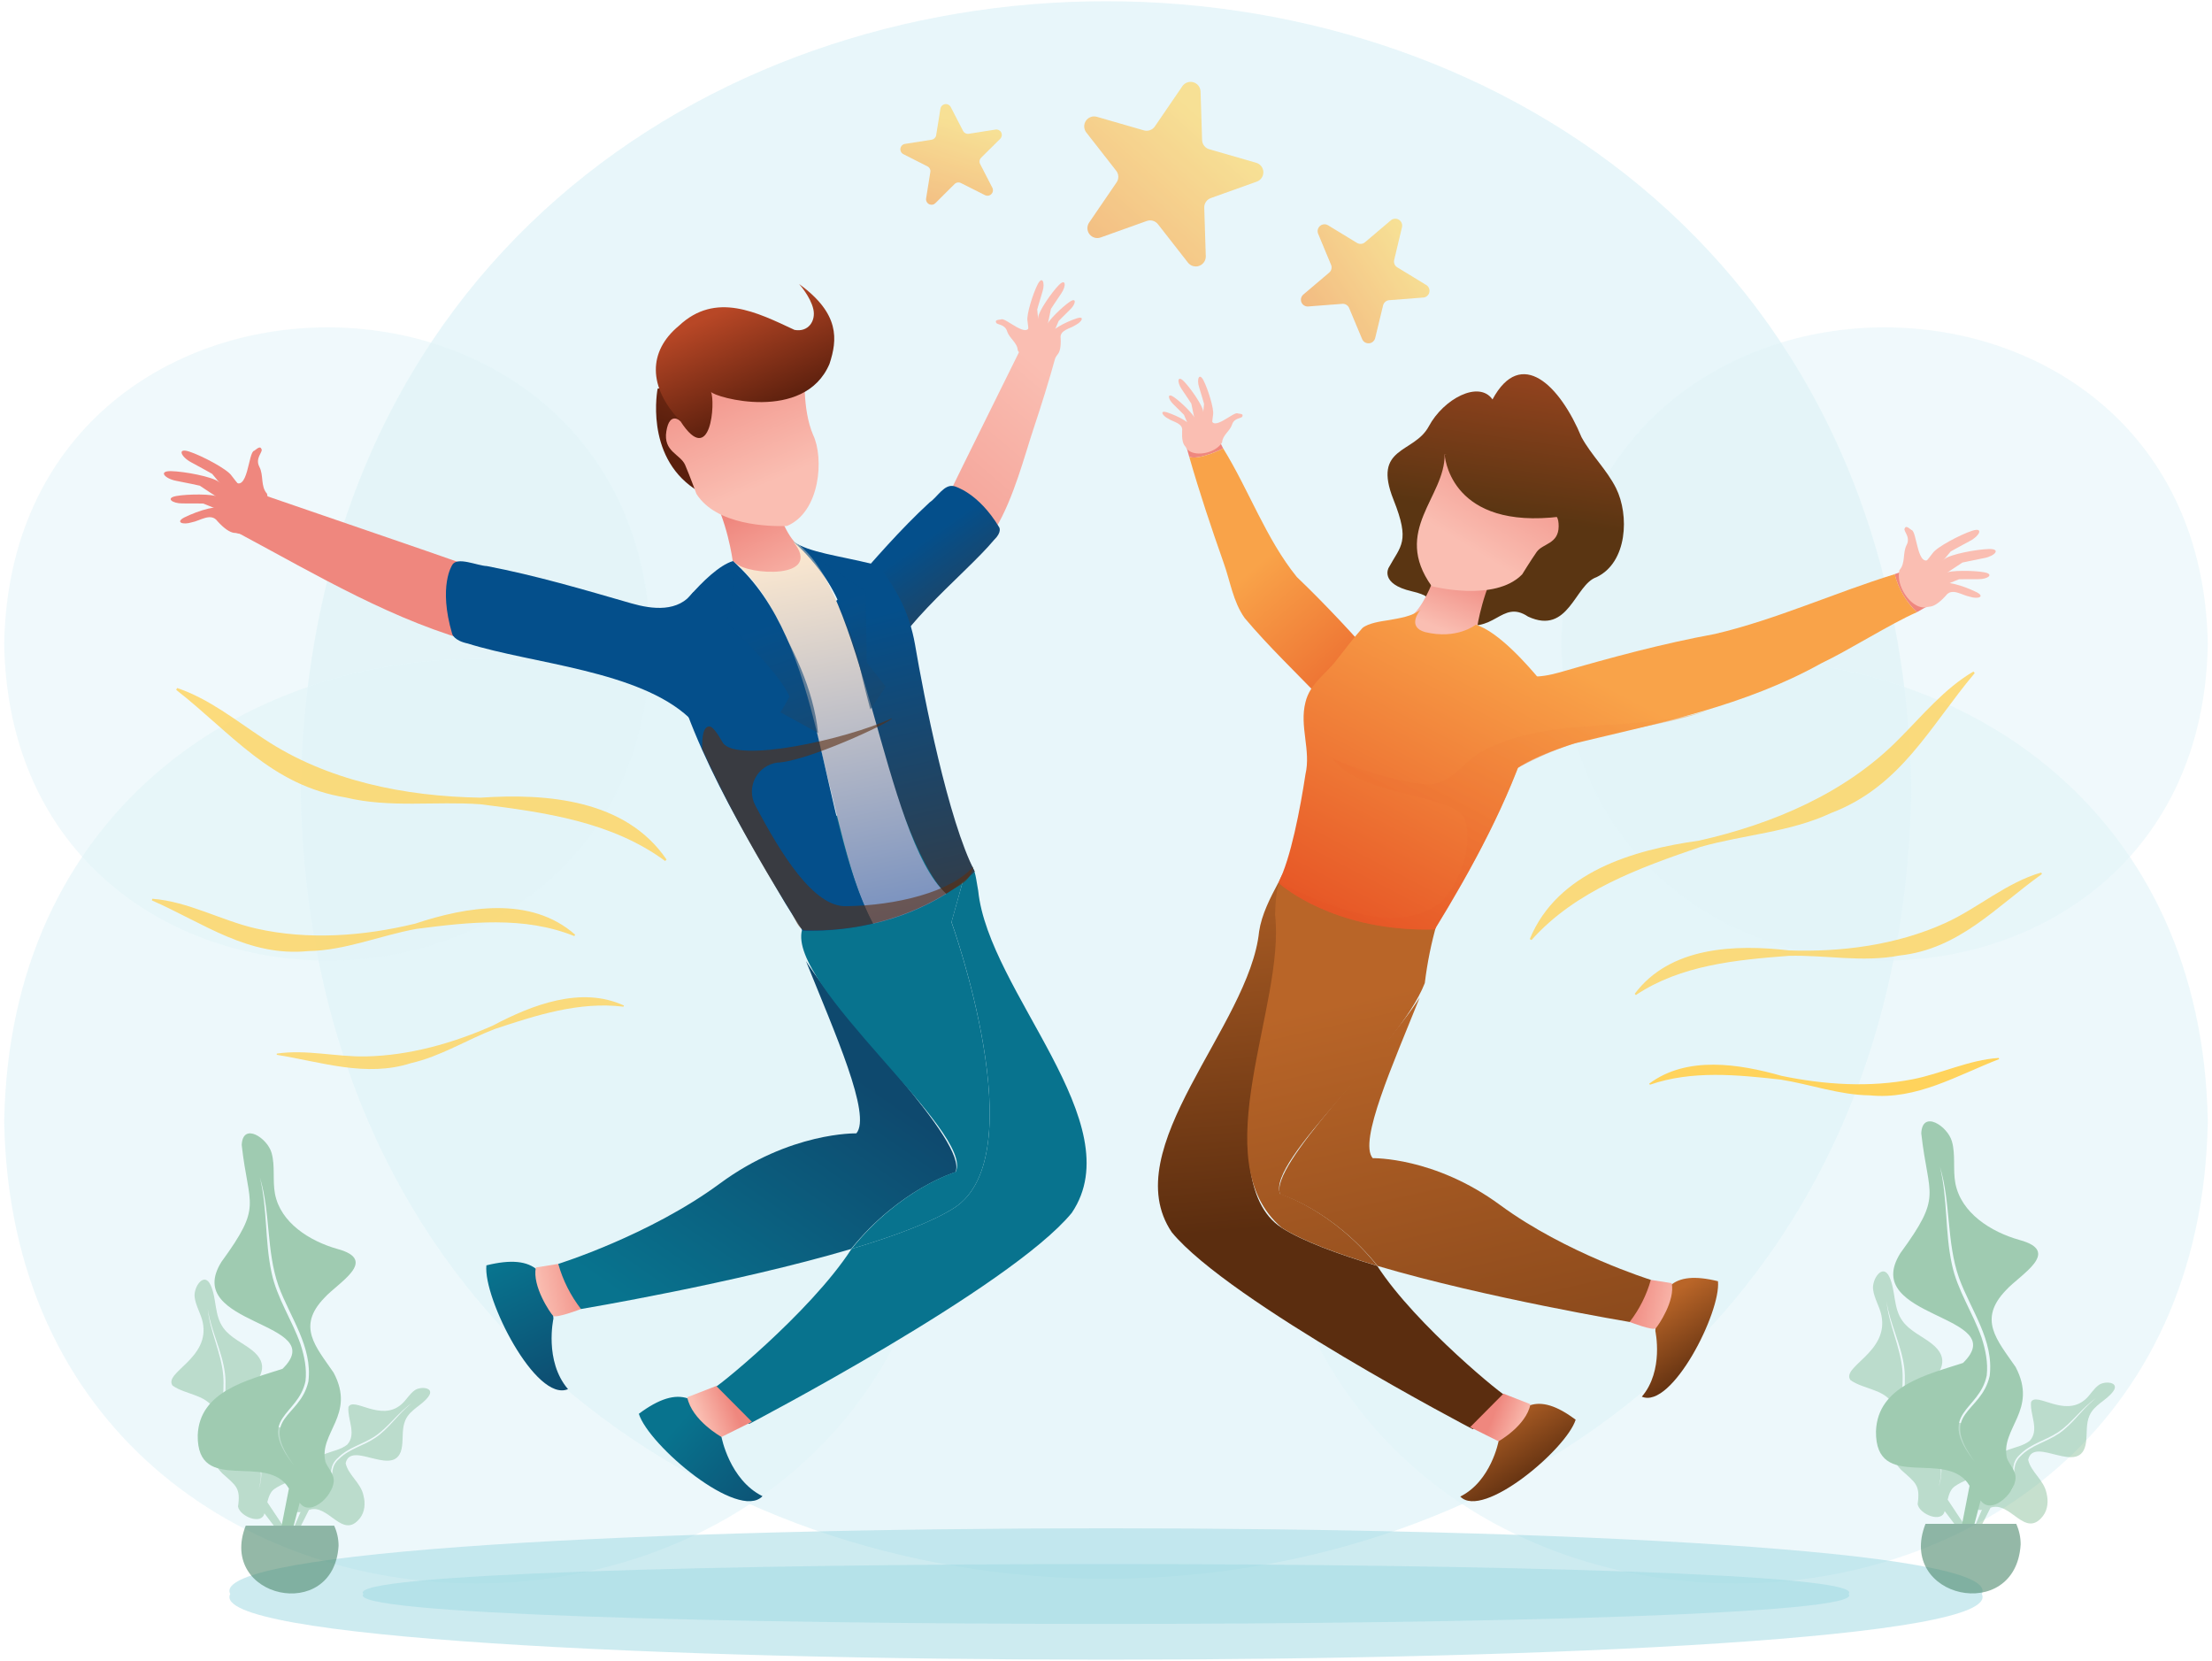 <svg width="337" height="253" viewBox="0 0 337 253" fill="none" xmlns="http://www.w3.org/2000/svg">
<g opacity="0.3">
<path opacity="0.8" d="M291.191 120.343C288.447 280.565 48.539 280.531 45.809 120.343C48.563 -39.875 288.461 -39.858 291.191 120.343Z" fill="#9DDAE9"/>
<path opacity="0.6" d="M144.411 170.816C142.796 264.688 2.238 264.688 0.639 170.813C2.251 76.938 142.809 76.952 144.411 170.816ZM192.589 170.816C194.204 264.694 334.762 264.677 336.361 170.816C334.749 76.938 194.191 76.952 192.589 170.816Z" fill="#9DDAE9"/>
<path opacity="0.5" d="M237.858 98.103C238.962 162.422 335.27 162.412 336.361 98.103C335.256 33.784 238.956 33.794 237.858 98.103ZM99.142 98.103C98.037 162.422 1.73 162.412 0.639 98.103C1.744 33.784 98.044 33.794 99.142 98.103Z" fill="#9DDAE9"/>
</g>
<g opacity="0.8">
<path opacity="0.8" d="M182.906 13.943L183.139 21.337C183.15 21.656 183.262 21.963 183.459 22.215C183.655 22.466 183.927 22.648 184.233 22.736L191.385 24.798C191.691 24.886 191.961 25.069 192.157 25.32C192.353 25.572 192.464 25.88 192.474 26.199C192.484 26.518 192.392 26.832 192.212 27.095C192.033 27.359 191.774 27.558 191.474 27.665L184.47 30.171C184.17 30.277 183.911 30.476 183.731 30.739C183.551 31.003 183.459 31.316 183.468 31.635L183.702 39.029C183.709 39.349 183.616 39.664 183.435 39.927C183.254 40.191 182.994 40.391 182.694 40.499C182.393 40.606 182.066 40.617 181.759 40.527C181.452 40.438 181.182 40.254 180.985 40.002L176.42 34.158C176.223 33.905 175.951 33.72 175.643 33.631C175.334 33.542 175.006 33.554 174.705 33.663L167.697 36.169C167.398 36.28 167.071 36.293 166.764 36.206C166.457 36.118 166.185 35.935 165.989 35.683C165.792 35.431 165.68 35.123 165.67 34.803C165.66 34.483 165.751 34.169 165.931 33.904L170.112 27.785C170.293 27.523 170.385 27.209 170.375 26.889C170.365 26.57 170.254 26.263 170.057 26.012L165.492 20.168C165.298 19.915 165.189 19.607 165.18 19.288C165.172 18.969 165.264 18.655 165.444 18.392C165.624 18.129 165.883 17.93 166.183 17.823C166.483 17.715 166.809 17.706 167.114 17.796L174.266 19.858C174.573 19.948 174.901 19.938 175.203 19.83C175.505 19.722 175.765 19.522 175.946 19.257L180.127 13.142C180.307 12.875 180.566 12.672 180.868 12.562C181.17 12.452 181.499 12.441 181.807 12.53C182.116 12.619 182.388 12.803 182.586 13.057C182.783 13.311 182.895 13.621 182.906 13.943Z" fill="url(#paint0_linear_1317_12391)"/>
<path opacity="0.8" d="M213.591 34.619L212.404 39.593C212.352 39.808 212.369 40.033 212.455 40.237C212.54 40.44 212.688 40.611 212.877 40.724L217.264 43.398C217.459 43.509 217.613 43.68 217.702 43.886C217.791 44.092 217.811 44.321 217.758 44.539C217.706 44.758 217.583 44.952 217.41 45.095C217.236 45.237 217.022 45.318 216.798 45.327L211.653 45.726C211.432 45.742 211.223 45.828 211.054 45.972C210.885 46.115 210.766 46.308 210.713 46.523L209.509 51.494C209.457 51.709 209.338 51.903 209.169 52.047C209.001 52.19 208.791 52.277 208.57 52.294C208.35 52.311 208.129 52.258 207.94 52.142C207.752 52.026 207.604 51.853 207.52 51.648L205.544 46.925C205.459 46.721 205.312 46.548 205.123 46.433C204.935 46.318 204.715 46.265 204.494 46.282L199.349 46.681C199.127 46.708 198.902 46.661 198.708 46.548C198.515 46.435 198.363 46.261 198.277 46.054C198.191 45.846 198.175 45.617 198.231 45.399C198.287 45.182 198.412 44.989 198.588 44.849L202.502 41.529C202.67 41.387 202.789 41.195 202.841 40.981C202.893 40.767 202.875 40.542 202.79 40.339L200.821 35.612C200.737 35.407 200.72 35.181 200.772 34.966C200.825 34.75 200.944 34.557 201.113 34.414C201.281 34.271 201.491 34.185 201.712 34.169C201.932 34.152 202.152 34.206 202.34 34.324L206.731 36.998C206.919 37.114 207.14 37.166 207.36 37.149C207.581 37.132 207.79 37.045 207.959 36.902L211.876 33.581C212.043 33.432 212.254 33.341 212.476 33.321C212.699 33.301 212.923 33.352 213.114 33.468C213.305 33.584 213.455 33.758 213.541 33.965C213.626 34.172 213.644 34.401 213.591 34.619Z" fill="url(#paint1_linear_1317_12391)"/>
<path opacity="0.8" d="M144.857 16.325L146.723 19.938C146.804 20.094 146.933 20.221 147.091 20.3C147.248 20.379 147.427 20.406 147.601 20.378L151.665 19.738C151.838 19.709 152.015 19.736 152.172 19.815C152.328 19.894 152.456 20.02 152.536 20.176C152.616 20.332 152.644 20.51 152.617 20.683C152.59 20.856 152.509 21.017 152.386 21.141L149.477 24.021C149.353 24.144 149.271 24.304 149.243 24.477C149.215 24.65 149.243 24.828 149.323 24.984L151.189 28.607C151.267 28.764 151.294 28.942 151.266 29.116C151.237 29.29 151.154 29.45 151.03 29.574C150.905 29.698 150.744 29.779 150.571 29.806C150.398 29.833 150.22 29.804 150.064 29.724L146.397 27.882C146.239 27.802 146.061 27.775 145.887 27.803C145.713 27.83 145.552 27.912 145.426 28.036L142.518 30.938C142.394 31.063 142.233 31.147 142.059 31.175C141.885 31.204 141.706 31.178 141.549 31.099C141.391 31.02 141.262 30.893 141.18 30.736C141.099 30.579 141.068 30.401 141.094 30.226L141.739 26.204C141.767 26.031 141.738 25.853 141.658 25.698C141.578 25.542 141.45 25.416 141.293 25.338L137.63 23.482C137.473 23.403 137.344 23.276 137.264 23.119C137.184 22.962 137.156 22.783 137.184 22.609C137.212 22.435 137.294 22.274 137.419 22.151C137.545 22.027 137.706 21.946 137.88 21.921L141.941 21.282C142.113 21.253 142.271 21.171 142.394 21.048C142.517 20.925 142.599 20.766 142.627 20.594L143.272 16.576C143.298 16.398 143.38 16.233 143.506 16.106C143.632 15.978 143.796 15.894 143.972 15.866C144.149 15.838 144.331 15.868 144.49 15.95C144.649 16.032 144.777 16.164 144.857 16.325Z" fill="url(#paint2_linear_1317_12391)"/>
</g>
<path opacity="0.5" d="M301.927 242.811C308.626 256.152 28.36 256.152 35.073 242.811C28.378 229.47 308.643 229.47 301.927 242.811Z" fill="#9DD9E2"/>
<g opacity="0.5">
<g style="mix-blend-mode:multiply">
<path d="M281.635 242.811C287.394 248.892 49.589 248.892 55.365 242.811C49.606 236.73 287.411 236.73 281.635 242.811Z" fill="#9DD9E2"/>
</g>
</g>
<path d="M139.273 83.27C150.654 92.122 154.845 73.102 157.452 65.333C158.663 61.693 159.812 58.028 160.827 54.333C158.959 54.315 157.101 54.044 155.305 53.529C153.044 58.138 146.26 71.748 143.903 76.663C143.063 76.701 142.092 79.654 142.01 79.832L141.369 80.063C140.696 81.06 139.983 82.156 139.273 83.27Z" fill="url(#paint3_linear_1317_12391)"/>
<path d="M156.797 51.985C156.769 50.95 156.683 49.917 156.539 48.892C156.351 47.967 157.373 44.712 158.09 43.316C158.807 41.92 159.235 43.093 158.834 44.385C158.433 45.678 158.021 47.135 158.021 47.135L158.416 51.226L156.797 51.985Z" fill="url(#paint4_linear_1317_12391)"/>
<path d="M157.483 51.367C157.769 50.364 157.998 49.346 158.169 48.318C158.261 47.379 160.203 44.564 161.3 43.44C162.398 42.316 162.463 43.56 161.695 44.681C160.926 45.801 160.11 47.059 160.11 47.059L159.28 51.081L157.483 51.367Z" fill="url(#paint5_linear_1317_12391)"/>
<path d="M158.313 52.126C158.727 51.316 159.095 50.482 159.417 49.631C159.661 48.847 161.818 46.767 162.94 45.994C164.061 45.22 163.917 46.296 163.063 47.121C162.209 47.946 161.293 48.885 161.293 48.885L159.887 52.188L158.313 52.126Z" fill="url(#paint6_linear_1317_12391)"/>
<path d="M156.838 49.404C156.766 51.91 153.113 48.232 152.516 48.658C151.727 48.74 151.631 48.847 151.772 49.17C151.912 49.493 153.086 49.359 153.435 50.462C153.785 51.566 154.996 52.181 155.061 53.384C156.841 56.306 164.459 56.048 159.52 50.091L156.838 49.404Z" fill="url(#paint7_linear_1317_12391)"/>
<path d="M157.147 52.054L159.301 51.532C160.158 50.174 162.179 49.125 164.079 48.479C165.29 48.108 164.854 49.012 163.873 49.51C163.039 50.084 161.386 50.263 161.592 51.573C161.829 56.54 158.303 53.573 157.147 52.054Z" fill="url(#paint8_linear_1317_12391)"/>
<path d="M121.231 92.95C124.915 93.806 127.508 91.747 129.268 89.739C133.229 85.216 137.102 80.709 141.636 76.522C142.847 75.707 143.859 73.662 145.389 74.068C145.389 74.068 149.031 74.986 152.232 80.331C152.232 80.331 152.695 81.046 151.439 82.252C146.925 87.694 134.56 97.116 134.169 104.067C134.567 105.992 128.595 104.201 128.108 103.868C125.313 101.956 121.231 92.95 121.231 92.95Z" fill="url(#paint9_linear_1317_12391)"/>
<path d="M81.995 88.186C81.395 92.692 78.85 99.529 73.372 98.154C60.229 94.796 48.189 87.543 36.328 81.207C38 79.524 39.436 77.622 40.599 75.553C46.81 77.712 65.26 83.982 71.832 86.323C72.628 85.611 76.175 87.419 76.411 87.502L77.2 87.141C78.71 87.46 80.349 87.808 81.995 88.186Z" fill="url(#paint10_linear_1317_12391)"/>
<path d="M37.848 75.498C36.934 74.531 36.074 73.514 35.272 72.452C34.606 71.448 30.737 69.41 28.83 68.788C26.923 68.166 27.589 69.609 29.122 70.421C30.655 71.232 32.329 72.188 32.329 72.188L35.666 76.244L37.848 75.498Z" fill="url(#paint11_linear_1317_12391)"/>
<path d="M36.668 75.553C35.508 74.896 34.386 74.174 33.306 73.391C32.374 72.624 28.072 71.806 26.062 71.768C24.052 71.73 25.126 72.916 26.841 73.243C28.556 73.569 30.429 73.982 30.429 73.982L34.819 76.883L36.668 75.553Z" fill="url(#paint12_linear_1317_12391)"/>
<path d="M36.606 76.979C35.499 76.616 34.412 76.191 33.351 75.707C32.422 75.209 28.597 75.247 26.872 75.556C25.147 75.866 26.265 76.701 27.781 76.687C29.297 76.673 30.978 76.708 30.978 76.708L35.238 78.427L36.606 76.979Z" fill="url(#paint13_linear_1317_12391)"/>
<path d="M35.485 73.195C37.813 75.398 37.8 68.808 38.726 68.664C39.515 68.032 39.697 68.045 39.861 68.465C40.026 68.884 38.832 69.805 39.518 71.115C40.204 72.425 39.659 74.068 40.684 75.213C41.714 79.444 34.586 86.01 33.687 76.196L35.485 73.195Z" fill="url(#paint14_linear_1317_12391)"/>
<path d="M37.597 75.873L35.176 77.323C33.169 76.859 30.374 77.708 28.089 78.818C26.656 79.564 27.87 79.994 29.204 79.568C30.477 79.348 32.137 78.031 33.132 79.396C37.412 84.112 37.923 78.279 37.597 75.873Z" fill="url(#paint15_linear_1317_12391)"/>
<path d="M100.191 59.194C100.191 59.194 98.168 69.348 105.82 74.47C113.472 79.592 103.141 58.798 103.141 58.798L100.191 59.194Z" fill="url(#paint16_linear_1317_12391)"/>
<path d="M84.314 200.874C84.314 200.874 82.88 207.343 86.537 211.606C81.652 213.699 73.595 197.78 74.103 192.751C81.669 190.881 83.954 193.875 84.314 200.874Z" fill="url(#paint17_linear_1317_12391)"/>
<path d="M88.512 199.403C88.512 199.403 84.691 200.87 84.259 200.434C83.827 199.997 81.059 195.937 81.635 193.074L85.065 192.528L89.003 196.653L88.512 199.403Z" fill="url(#paint18_linear_1317_12391)"/>
<path d="M117.314 72.442C117.314 72.442 119.029 84.672 124.25 83.964C124.25 83.964 120.274 92.4 111.634 85.467C111.634 85.467 110.8 79.066 108.098 74.714L117.314 72.442Z" fill="url(#paint19_linear_1317_12391)"/>
<path d="M122.644 56.495C122.644 56.495 122.161 62.27 123.882 66.258C125.549 69.743 124.99 77.987 119.883 80.128C117.187 80.214 109.154 80.042 106.105 75.24C106.105 75.24 105.11 72.531 104.39 70.847C103.669 69.162 101.011 68.819 101.522 65.691C102.033 62.562 103.669 64.151 103.669 64.151C103.669 64.151 103.508 61.851 103.522 59.895C103.536 57.939 122.644 56.495 122.644 56.495Z" fill="url(#paint20_linear_1317_12391)"/>
<path d="M129.655 190.259C112.059 195.46 88.512 199.403 88.512 199.403C86.927 197.356 85.752 195.022 85.052 192.528C85.052 192.528 98.933 188.2 109.662 180.293C120.391 172.387 130.465 172.645 130.465 172.645C132.825 169.895 127.172 157.31 122.788 146.4C128.784 155.911 147.508 173.938 145.57 178.554C145.57 178.561 137.091 181.06 129.655 190.259Z" fill="url(#paint21_linear_1317_12391)"/>
<path d="M145.354 184.013C141.983 186.165 136.265 188.296 129.727 190.252C137.136 181.033 145.605 178.506 145.605 178.506C148.479 172.521 119.88 150.047 122.195 141.632L118.604 129.707C121.691 124.049 137.699 121.925 137.699 121.925L144.418 125.218L147.574 131.062L144.96 140.477C144.96 140.477 157.785 176.065 145.354 184.013Z" fill="url(#paint22_linear_1317_12391)"/>
<path d="M163.283 184.759C153.929 196.133 114.134 216.906 114.134 216.906C111.988 215.454 110.14 213.602 108.691 211.451C108.413 212.07 123.409 200.038 129.727 190.245C136.265 188.289 141.983 186.158 145.354 184.006C157.785 176.058 144.96 140.453 144.96 140.453L147.577 131.044C148.633 132.914 148.496 132.574 149.031 135.692C150.616 151.106 172.513 171.102 163.283 184.759Z" fill="url(#paint23_linear_1317_12391)"/>
<path d="M109.919 218.89C109.919 218.89 111.133 225.421 116.168 227.913C112.491 231.736 98.833 220.193 97.327 215.363C103.563 210.719 106.846 212.592 109.919 218.89Z" fill="url(#paint24_linear_1317_12391)"/>
<path d="M114.553 216.583L109.919 218.89C109.919 218.89 105.388 216.363 104.702 212.84L109.123 211.121L114.553 216.583Z" fill="url(#paint25_linear_1317_12391)"/>
<path d="M132.591 108.058C135.394 118.535 139.942 132.168 144.137 136.153C145.72 135.195 147.185 134.053 148.5 132.749C144.469 125.015 140.741 106.088 139.4 98.154C138.535 93.263 136.594 89.904 134.279 86.742C133.964 86.33 133.513 86.043 133.006 85.934C127.573 84.6 123.341 84.177 120.847 82.497C126.932 87.429 129.96 94.971 132.591 108.058Z" fill="url(#paint26_linear_1317_12391)"/>
<path d="M111.634 85.467C111.773 85.575 111.919 85.675 112.07 85.766C113.843 87.612 125.639 88.364 120.833 82.486C131.49 88.141 134.608 127.469 144.157 136.153C140.722 138.278 136.957 139.815 133.017 140.7C125.934 128.219 124.627 95.363 111.634 85.467Z" fill="url(#paint27_linear_1317_12391)"/>
<path d="M133 140.7C129.493 141.497 125.903 141.867 122.308 141.804C121.965 141.271 121.581 140.68 121.224 140.123C120.703 139.291 120.168 138.438 119.643 137.593C112.478 125.496 102.493 108.818 101.464 95.36C101.464 95.36 107.528 86.718 111.651 85.473C125.834 97.835 124.551 124.413 133 140.7Z" fill="url(#paint28_linear_1317_12391)"/>
<path style="mix-blend-mode:multiply" opacity="0.6" d="M148.287 132C147.67 134.296 146.716 134.516 144.833 135.688C138.316 139.948 130.273 141.986 122.514 141.714C121.636 141.408 121.114 139.93 120.658 139.195C119.943 138.033 119.231 136.87 118.525 135.706C116.148 131.794 113.874 127.834 111.733 123.781C110.066 120.625 108.447 117.367 106.986 114.101C106.928 112.148 107.175 110.622 108.108 110.663C108.571 110.688 109.26 111.626 110.128 113.145C112.186 116.298 128.76 112.688 135.912 109.409C135.74 110.052 122.878 116.019 118.419 116.167C117.71 116.262 117.034 116.527 116.449 116.938C115.864 117.35 115.386 117.897 115.055 118.532C114.725 119.168 114.552 119.874 114.551 120.591C114.55 121.307 114.722 122.014 115.05 122.65C118.967 130.082 123.968 138.198 128.911 138.04C136.519 137.947 144.905 135.891 148.287 132Z" fill="url(#paint29_linear_1317_12391)"/>
<path d="M103.436 49.624C109.048 44.361 115.342 47.589 121.046 50.253C123.155 50.641 124.321 48.878 123.91 47.087C123.471 45.172 121.749 43.268 121.749 43.268C128.002 47.795 127.58 51.762 126.373 55.433C122.538 64.439 108.818 60.524 108.317 59.685C109.003 61.122 108.358 71.431 103.659 64.154C98.703 58.953 98.716 53.522 103.436 49.624Z" fill="url(#paint30_linear_1317_12391)"/>
<path style="mix-blend-mode:multiply" opacity="0.6" d="M120.285 106.136L118.913 108.505L124.634 111.65C123.286 98.312 111.469 84.82 111.638 85.467C111.638 85.467 112.101 91.118 110.574 94.748C110.571 94.751 118.724 102.29 120.285 106.136Z" fill="url(#paint31_linear_1317_12391)"/>
<path style="mix-blend-mode:multiply" opacity="0.6" d="M130.396 98.818C130.859 101.159 131.621 104.418 132.591 108.058L134.951 104.603L132.042 100.908L131.892 90.087C131.823 90.042 120.916 82.524 120.844 82.497C121.187 82.782 128.434 88.894 130.396 98.818Z" fill="url(#paint32_linear_1317_12391)"/>
<path d="M105.625 90.179C103.371 93.308 99.396 92.833 96.151 91.898C88.849 89.791 81.632 87.656 74.175 86.23C72.731 86.185 69.62 84.721 68.896 86.072C68.896 86.072 66.732 89.237 68.896 96.58C68.896 96.58 69.157 97.587 71.27 98.027C81.093 101.121 97.286 102.135 104.987 109.323C106.383 111.502 109.679 106.023 109.789 105.39C110.348 101.75 105.625 90.179 105.625 90.179Z" fill="url(#paint33_linear_1317_12391)"/>
<path d="M243.236 87.918C239.899 89.045 239.017 96.807 232.802 93.926C228.686 91.176 227.657 96.996 221.847 94.751C216.036 92.507 220.039 91.207 215.1 90.073C210.161 88.938 211.56 86.491 211.56 86.491C213.426 83.084 214.867 82.562 212.304 76.13C209.036 67.935 215.419 69.159 217.679 64.945C219.94 60.73 225.331 57.898 227.383 60.847C231.752 52.742 237.71 58.785 240.945 66.595C242.454 69.365 244.8 71.545 246.213 74.377C248.24 78.461 247.956 85.662 243.236 87.918Z" fill="url(#paint34_linear_1317_12391)"/>
<path d="M220.005 83.188C220.005 83.188 217.381 94.263 213.553 94.425C213.553 94.425 216.794 101.836 225.047 95.521C225.047 95.521 225.97 89.537 228.597 85.511L220.005 83.188Z" fill="url(#paint35_linear_1317_12391)"/>
<path d="M220.091 69.204C220.187 75.735 212.04 80.792 218.118 89.293C218.118 89.293 227.722 91.802 231.907 87.491C231.907 87.491 233.207 85.374 234.119 84.071C235.032 82.768 237.44 82.892 237.464 80.183C237.488 77.474 235.793 78.557 235.793 78.557C235.793 78.557 236.291 76.653 236.582 75.006C236.874 73.36 220.091 69.204 220.091 69.204Z" fill="url(#paint36_linear_1317_12391)"/>
<path d="M220.091 69.204C220.091 69.204 220.639 80.104 236.212 78.849C251.784 77.595 230.065 68.623 230.065 68.623L220.091 69.204Z" fill="url(#paint37_linear_1317_12391)"/>
<path d="M186.357 68.32C186.357 68.32 182.669 70.159 181.181 69.589L180.872 68.492C180.855 68.417 180.831 68.341 180.81 68.265C182.741 68.32 186.158 67.543 185.955 67.513C186.093 67.784 186.209 68.018 186.357 68.32Z" fill="url(#paint38_linear_1317_12391)"/>
<path d="M184.573 66.076C184.599 65.105 184.679 64.136 184.813 63.174C184.988 62.315 184.034 59.276 183.366 57.973C182.697 56.671 182.295 57.767 182.68 58.97C183.064 60.173 183.438 61.524 183.438 61.524L183.067 65.34L184.573 66.076Z" fill="url(#paint39_linear_1317_12391)"/>
<path d="M183.935 65.498C183.673 64.563 183.464 63.614 183.307 62.655C183.221 61.782 181.41 59.156 180.388 58.108C179.366 57.059 179.304 58.221 180.021 59.263C180.738 60.304 181.5 61.483 181.5 61.483L182.275 65.237L183.935 65.498Z" fill="url(#paint40_linear_1317_12391)"/>
<path d="M183.156 66.21C182.77 65.454 182.427 64.677 182.127 63.883C181.901 63.15 179.898 61.212 178.841 60.49C177.785 59.768 177.933 60.772 178.725 61.542C179.517 62.312 180.378 63.188 180.378 63.188L181.688 66.282L183.156 66.21Z" fill="url(#paint41_linear_1317_12391)"/>
<path d="M184.539 63.669C184.607 66.007 188.013 62.576 188.572 62.982C189.31 63.057 189.395 63.157 189.258 63.46C189.121 63.762 188.034 63.635 187.708 64.663C187.382 65.691 186.25 66.272 186.188 67.392C184.532 70.118 177.425 69.874 182.045 64.319L184.539 63.669Z" fill="url(#paint42_linear_1317_12391)"/>
<path d="M184.247 66.144L182.237 65.656C181.438 64.388 179.555 63.405 177.778 62.807C176.646 62.463 177.054 63.305 177.967 63.766C178.745 64.302 180.289 64.453 180.097 65.687C179.877 70.324 183.17 67.557 184.247 66.144Z" fill="url(#paint43_linear_1317_12391)"/>
<path d="M217.751 104.294C217.751 104.294 213.941 112.695 211.334 114.469C210.881 114.778 205.311 116.449 205.681 114.654C206.23 112.032 201.428 106.607 201.428 106.607C197.483 102.465 193.319 98.536 189.632 94.153C187.835 91.616 187.444 88.56 186.408 85.693C184.532 80.369 182.738 75.017 181.184 69.589C182.673 70.159 186.36 68.32 186.36 68.32C190.294 74.693 192.877 82.094 197.573 87.893C202.032 92.166 206.185 96.645 210.264 101.3C211.896 103.17 214.314 105.091 217.751 104.294Z" fill="url(#paint44_linear_1317_12391)"/>
<path d="M293.465 92.445C292.992 92.72 292.515 92.988 292.038 93.259C290.385 91.685 289.21 89.675 288.646 87.46C288.944 87.361 289.205 87.264 289.479 87.172C289.294 87.044 291.637 90.75 293.465 92.445Z" fill="url(#paint45_linear_1317_12391)"/>
<path d="M292.038 87.113C292.891 86.211 293.692 85.262 294.439 84.27C295.06 83.332 298.669 81.434 300.452 80.853C302.236 80.272 301.608 81.617 300.178 82.373C298.747 83.129 297.183 84.009 297.183 84.009L294.069 87.79L292.038 87.113Z" fill="url(#paint46_linear_1317_12391)"/>
<path d="M293.136 87.161C294.219 86.548 295.266 85.874 296.274 85.143C297.145 84.432 301.159 83.669 303.031 83.631C304.904 83.593 303.913 84.703 302.321 85.006C300.73 85.308 298.974 85.693 298.974 85.693L294.878 88.399L293.136 87.161Z" fill="url(#paint47_linear_1317_12391)"/>
<path d="M293.198 88.495C294.231 88.158 295.244 87.763 296.233 87.312C297.101 86.848 300.665 86.883 302.277 87.172C303.889 87.46 302.843 88.237 301.43 88.227C300.016 88.217 298.445 88.244 298.445 88.244L294.473 89.863L293.198 88.495Z" fill="url(#paint48_linear_1317_12391)"/>
<path d="M294.24 84.961C292.069 87.024 292.083 80.871 291.218 80.733C290.481 80.145 290.313 80.159 290.158 80.547C290.004 80.936 291.112 81.799 290.474 83.022C289.836 84.246 290.34 85.772 289.383 86.845C288.419 90.791 295.074 96.917 295.9 87.763L294.24 84.961Z" fill="url(#paint49_linear_1317_12391)"/>
<path d="M292.272 87.46L294.532 88.815C296.401 88.378 298.991 89.159 301.142 90.21C302.479 90.898 301.344 91.303 300.113 90.898C298.922 90.692 297.369 89.464 296.446 90.74C292.447 95.147 291.98 89.719 292.272 87.46Z" fill="url(#paint50_linear_1317_12391)"/>
<path d="M252.192 202.744C252.192 202.744 253.53 208.78 250.134 212.754C254.693 214.71 262.208 199.86 261.734 195.168C254.658 193.421 252.535 196.223 252.192 202.744Z" fill="url(#paint51_linear_1317_12391)"/>
<path d="M248.275 201.372C248.275 201.372 251.835 202.747 252.24 202.342C252.645 201.936 255.228 198.144 254.689 195.467L251.506 194.961L247.833 198.811L248.275 201.372Z" fill="url(#paint52_linear_1317_12391)"/>
<path d="M209.893 192.844C226.306 197.694 248.275 201.376 248.275 201.376C249.754 199.466 250.851 197.288 251.506 194.961C251.506 194.961 238.551 190.926 228.546 183.563C218.54 176.199 209.135 176.426 209.135 176.426C206.937 173.879 212.222 162.123 216.297 151.944C210.703 160.817 193.237 177.633 195.031 181.94C195.045 181.93 202.954 184.25 209.893 192.844Z" fill="url(#paint53_linear_1317_12391)"/>
<path d="M178.522 187.712C187.248 198.32 224.371 217.707 224.371 217.707C226.374 216.352 228.097 214.624 229.448 212.616C229.708 213.194 215.728 201.96 209.825 192.833C203.726 191.012 198.392 189.025 195.247 187.014C183.654 179.599 195.614 146.386 195.614 146.386L195.172 134.575L194.753 134.461C193.525 136.758 192.215 139.298 191.827 141.89C190.359 156.289 169.913 174.969 178.522 187.712Z" fill="url(#paint54_linear_1317_12391)"/>
<path d="M195.254 187C198.399 189.011 203.733 190.998 209.831 192.82C202.92 184.226 195.021 181.861 195.021 181.861C192.963 176.705 213.076 159.981 217.069 149.755C217.442 146.666 218.061 143.611 218.921 140.621L220.204 136.355C217.333 131.075 202.392 129.095 202.392 129.095C196.146 132.351 194.472 131.23 194.259 139.346C195.847 153.185 183.249 176.718 195.254 187Z" fill="url(#paint55_linear_1317_12391)"/>
<path d="M228.305 219.55C228.305 219.55 227.17 225.627 222.474 227.968C225.904 231.533 238.65 220.749 240.053 216.26C234.232 211.922 231.169 213.675 228.305 219.55Z" fill="url(#paint56_linear_1317_12391)"/>
<path d="M223.98 217.398L228.305 219.55C228.305 219.55 232.518 217.192 233.166 213.905L229.05 212.293L223.98 217.398Z" fill="url(#paint57_linear_1317_12391)"/>
<path d="M262.482 96.463L261.94 96.652L261.964 96.425C262.137 96.396 262.315 96.409 262.482 96.463Z" fill="url(#paint58_linear_1317_12391)"/>
<path d="M292.038 93.259C288.039 95.002 281.683 99.045 277.485 101.035C265.888 107.498 252.912 110.124 240.132 113.183C240.132 113.149 231.104 115.833 229.42 118.666C228.113 120.698 225.04 115.572 224.961 114.995C224.44 111.499 228.823 100.829 228.823 100.805C230.936 103.74 234.654 103.269 237.662 102.41C245.49 100.148 253.279 98.037 261.302 96.566C270.614 94.373 279.512 90.286 288.66 87.464C289.22 89.675 290.391 91.684 292.038 93.259Z" fill="url(#paint59_linear_1317_12391)"/>
<path d="M233.125 111.612C229.842 122.134 224.303 132.22 218.575 141.584C217.021 141.625 215.549 141.584 214.146 141.488C201.493 140.594 194.911 134.613 194.753 134.458C196.633 130.928 198.132 122.959 198.886 117.958C199.754 114.283 197.94 110.657 198.886 106.982C199.572 104.067 202.08 102.644 203.719 100.42C204.988 98.814 206.22 97.171 207.571 95.659C208.47 94.92 210.36 94.645 211.546 94.469C213.111 94.181 215.193 93.909 216.434 92.85C216.191 93.146 214.332 95.504 217.12 96.288C221.984 97.47 224.821 95.167 224.821 95.167C228.336 96.178 233.053 101.698 234.459 103.376C234.527 105.796 234.013 108.598 233.125 111.612Z" fill="url(#paint60_linear_1317_12391)"/>
<path style="mix-blend-mode:multiply" opacity="0.5" d="M261.089 107.955C249.983 111.757 242.663 110.77 231.276 116.947C227.904 125.51 223.387 133.791 218.585 141.584C217.031 141.625 215.56 141.584 214.157 141.488C201.503 140.594 194.921 134.613 194.763 134.458C201.867 137.641 212.62 142.99 219.71 137.297C222.454 134.203 224.392 129.102 223.232 124.977C222.145 120.918 207.489 121.54 203.043 115.589C203.043 115.589 210.346 118.683 216.794 119.45C220.735 119.91 222.567 116.459 225.51 114.579C236.311 108.728 249.585 111.877 261.089 107.955Z" fill="url(#paint61_linear_1317_12391)"/>
<g opacity="0.6">
<g opacity="0.8">
<path opacity="0.8" d="M297.811 226.411C300.212 224.692 305.103 224.318 303.21 219.986C302.558 218.488 301.086 217.446 299.505 216.982C296.916 216.064 294.319 217.563 291.85 216.755C287.946 213.166 300.167 209.268 294.278 204.665C292.83 203.534 290.989 202.771 289.877 201.262C288.389 199.244 288.848 196.683 287.854 194.521C286.859 192.359 285.182 194.831 285.363 196.388C285.525 197.763 286.351 198.993 286.632 200.358C287.812 205.992 280.489 208.182 281.909 210.217C284.002 211.743 287.682 211.592 288.629 214.479C289.212 217.889 286.44 220.595 289.678 223.939C291.829 225.864 292.577 226.208 292.155 229.13C292.422 230.663 295.859 232.079 296.271 230.178L298.593 233.245L299.186 232.141L296.73 228.443C296.909 227.659 297.18 226.841 297.811 226.411ZM295.753 224.558C295.71 225.208 295.574 225.848 295.352 226.459C297.221 220.031 291.122 222.41 290.097 217.577C289.219 214.644 290.097 211.588 289.816 208.608C289.49 205.057 287.758 201.792 287.415 198.241C287.939 201.699 289.682 204.854 290.114 208.333C290.495 211.454 289.521 214.665 290.481 217.721C291.105 221.396 296.202 220.43 295.753 224.558Z" fill="#6AAE80"/>
</g>
<g opacity="0.8">
<path opacity="0.8" d="M319.763 210.973C318.926 211.564 318.446 212.537 317.664 213.201C314.463 215.951 310.224 211.949 309.432 213.586C309.236 215.483 310.756 217.814 309.24 219.471C307.281 221.011 304.328 220.282 303.477 223.486C303.09 225.5 303.042 226.236 301.045 226.923C300.133 227.666 300.572 230.385 301.947 229.983L300.843 232.574H301.786L303.254 229.67C306.3 228.553 308.516 234.482 311.256 230.918C311.984 229.965 312.097 228.638 311.788 227.446C311.394 225.428 309.425 224.276 308.993 222.368C309.833 218.56 317.074 225.16 317.808 219.698C317.989 218.357 317.777 216.886 318.336 215.628C319.077 213.947 320.922 213.352 321.951 211.936C322.98 210.519 320.692 210.306 319.763 210.973ZM319.077 213.183C317.125 214.758 315.757 216.965 313.668 218.378C311.802 219.656 309.428 220.148 307.837 221.815C305.436 224.087 308.886 227.315 304.022 228.078C308.855 227.119 305.086 223.847 307.795 221.523C309.38 219.911 311.692 219.412 313.534 218.182C315.719 216.724 317.183 214.431 319.365 212.957L319.077 213.183Z" fill="#6AAE80"/>
</g>
<path d="M307.703 188.891C303.278 187.653 298.785 184.766 297.907 180.276C297.502 178.162 297.962 175.931 297.375 173.862C296.71 171.524 292.858 169.012 292.707 172.645C293.794 182.425 296.024 181.992 289.52 190.898C283.23 200.949 306.67 200.179 299.066 207.618C293.695 209.375 286.063 211.063 285.806 218.02C285.693 227.463 296.665 220.529 300.064 226.332L298.747 233.063L300.243 234.29L301.752 228.553C303.467 231.028 307.552 226.985 307.027 224.644C306.835 223.733 306.105 223.028 305.772 222.159C304.671 217.594 310.574 214.844 307.072 208.22C304.228 204.095 301.306 201.001 305.614 196.532C307.758 194.167 314.175 190.654 307.703 188.891ZM303.127 209.602C301.817 215.404 295.259 214.998 300.864 222.695C294.84 215.098 301.55 215.043 302.678 209.536C302.904 207.587 302.493 205.597 301.889 203.744C300.562 199.963 298.209 196.563 297.375 192.607C296.298 187.694 296.748 182.59 295.544 177.702C297.221 183.202 296.535 189.186 298.449 194.638C300.212 199.526 303.817 204.146 303.127 209.602Z" fill="#6AAE80"/>
<path d="M307.847 235.273C307.113 247.459 288.893 243.478 293.352 232.124H307.171C307.622 233.112 307.853 234.187 307.847 235.273Z" fill="#4D896C"/>
</g>
<g opacity="0.6">
<g opacity="0.8">
<path opacity="0.8" d="M41.782 226.827C44.138 225.16 48.889 224.788 47.047 220.567C46.409 219.103 44.989 218.089 43.435 217.638C40.914 216.745 38.379 218.202 35.971 217.418C32.171 213.919 44.08 210.121 38.342 205.635C36.932 204.531 35.135 203.789 34.051 202.317C32.6 200.351 33.056 197.849 32.078 195.748C31.101 193.648 29.475 196.047 29.654 197.567C29.808 198.914 30.614 200.107 30.888 201.434C32.037 206.934 24.903 209.062 26.285 211.059C28.343 212.547 31.914 212.41 32.833 215.212C33.396 218.525 30.713 221.207 33.862 224.434C35.958 226.311 36.685 226.645 36.263 229.491C36.524 230.986 39.875 232.365 40.283 230.522L42.547 233.506L43.123 232.433L40.722 228.831C40.925 228.044 41.185 227.246 41.782 226.827ZM39.789 225.022C39.746 225.655 39.614 226.279 39.398 226.875C41.219 220.608 35.282 222.925 34.274 218.216C33.42 215.363 34.274 212.372 34.003 209.474C33.701 206.016 31.986 202.837 31.643 199.375C32.154 202.747 33.848 205.82 34.274 209.213C34.644 212.255 33.694 215.383 34.617 218.364C35.265 221.939 40.235 221 39.789 225.022Z" fill="#6AAE80"/>
</g>
<g opacity="0.8">
<path opacity="0.8" d="M63.178 211.784C62.362 212.358 61.895 213.304 61.12 213.95C57.999 216.631 53.869 212.733 53.087 214.328C52.895 216.178 54.377 218.453 52.898 220.065C50.998 221.55 48.096 220.88 47.28 223.977C46.906 225.94 46.858 226.658 44.91 227.332C44.022 228.058 44.454 230.708 45.791 230.316L44.715 232.843H45.637L47.064 230.01C50.034 228.92 52.192 234.688 54.864 231.227C55.574 230.295 55.684 229.003 55.382 227.841C54.998 225.878 53.077 224.747 52.658 222.894C53.478 219.182 60.547 225.613 61.251 220.292C61.425 218.982 61.22 217.542 61.762 216.325C62.485 214.686 64.286 214.105 65.284 212.726C66.282 211.348 64.101 211.131 63.178 211.784ZM62.492 213.936C60.592 215.469 59.254 217.611 57.22 218.996C55.45 220.213 53.211 220.691 51.66 222.231C49.105 224.417 52.627 227.731 47.822 228.456C52.532 227.521 48.851 224.331 51.496 222.066C53.039 220.495 55.293 220.003 57.087 218.811C59.217 217.391 60.643 215.157 62.767 213.72L62.492 213.936Z" fill="#6AAE80"/>
</g>
<path d="M51.441 190.262C47.129 189.052 42.736 186.233 41.895 181.864C41.501 179.802 41.947 177.629 41.374 175.612C40.729 173.336 36.973 170.885 36.826 174.426C37.886 183.958 40.057 183.535 33.739 192.218C27.606 202.015 50.47 201.259 43.041 208.512C37.813 210.231 30.367 211.87 30.123 218.649C30.014 227.855 40.708 221.097 44.018 226.748L42.729 233.303L44.19 234.499L45.658 228.907C47.342 231.313 51.314 227.384 50.803 225.098C50.611 224.211 49.901 223.523 49.578 222.674C48.519 218.243 54.257 215.552 50.827 209.096C48.059 205.068 45.205 202.073 49.407 197.715C51.485 195.401 57.749 191.981 51.441 190.262ZM46.982 210.447C45.689 216.109 39.319 215.724 44.776 223.204C38.911 215.806 45.421 215.768 46.543 210.382C46.766 208.484 46.364 206.542 45.775 204.737C44.481 201.056 42.187 197.739 41.377 193.882C40.328 189.093 40.763 184.119 39.594 179.355C41.226 184.731 40.557 190.547 42.423 195.855C44.152 200.626 47.654 205.129 46.982 210.447Z" fill="#6AAE80"/>
<path d="M51.581 235.469C50.865 247.345 33.104 243.468 37.436 232.403H50.909C51.352 233.364 51.581 234.41 51.581 235.469Z" fill="#4D896C"/>
</g>
<g opacity="0.8">
<path d="M101.334 131.154C93.225 125.17 82.983 123.733 73.191 122.512C66.358 122.024 59.419 123.107 52.669 121.481C41.329 119.663 35.275 111.684 26.841 105.084L26.985 104.806C31.855 106.439 35.954 109.77 40.177 112.53C49.829 118.968 61.717 121.32 73.218 121.509C83.333 120.821 95.331 121.791 101.55 130.938L101.334 131.154ZM87.494 142.594C79.838 139.501 71.431 140.467 63.429 141.498C57.941 142.498 52.638 144.781 46.965 144.877C37.817 145.784 31.029 140.618 23.14 137.156L23.198 136.909C28.686 137.311 33.831 140.281 39.055 141.45C46.968 143.234 55.389 142.608 63.25 140.7C71.078 138.098 80.863 136.424 87.627 142.381L87.494 142.594ZM94.988 153.35C88.262 152.522 81.693 154.646 75.375 156.747C71.091 158.397 67.143 160.916 62.592 161.954C55.759 164.144 48.937 161.762 42.166 160.679V160.497C46.625 159.827 51.266 161.012 55.67 160.927C62.341 160.803 69.02 158.916 75.104 156.217C81.025 153.086 88.536 150.16 95.057 153.175L94.988 153.35Z" fill="#FFD35C"/>
</g>
<g opacity="0.8">
<path d="M233.327 143.193C240.029 135.682 249.76 132.193 259.093 129.003C265.679 127.136 272.696 126.782 278.966 123.846C289.651 119.776 293.993 110.681 300.85 102.534L300.654 102.293C296.223 104.885 292.903 108.979 289.335 112.54C281.217 120.808 270.066 125.527 258.849 128.054C248.81 129.456 237.261 132.832 233.063 143.052L233.327 143.193ZM249.225 151.573C256.085 146.998 264.509 146.218 272.549 145.599C278.126 145.461 283.789 146.63 289.356 145.558C298.504 144.581 304.084 138.143 311.088 133.145L310.982 132.914C305.69 134.423 301.272 138.38 296.398 140.587C289.02 143.945 280.651 145.056 272.563 144.777C264.365 143.828 254.442 144.179 249.05 151.388L249.225 151.573Z" fill="#FFD35C"/>
</g>
<path d="M251.369 165.234C257.766 163.02 264.639 163.721 271.263 164.45C275.804 165.168 280.212 166.801 284.866 166.856C292.007 167.568 298.171 163.814 304.561 161.336L304.517 161.157C300.013 161.435 295.732 163.563 291.407 164.402C284.856 165.688 277.917 165.244 271.4 163.876C264.948 162.054 256.994 160.782 251.249 165.079L251.369 165.234Z" fill="#FFD35C"/>
<defs>
<linearGradient id="paint0_linear_1317_12391" x1="183.428" y1="18.429" x2="148.853" y2="56.909" gradientUnits="userSpaceOnUse">
<stop stop-color="#FFD35C"/>
<stop offset="1" stop-color="#F26623"/>
</linearGradient>
<linearGradient id="paint1_linear_1317_12391" x1="214.302" y1="36.321" x2="184.299" y2="55.985" gradientUnits="userSpaceOnUse">
<stop stop-color="#FFD35C"/>
<stop offset="1" stop-color="#F26623"/>
</linearGradient>
<linearGradient id="paint2_linear_1317_12391" x1="145.995" y1="18.642" x2="137.861" y2="45.935" gradientUnits="userSpaceOnUse">
<stop stop-color="#FFD35C"/>
<stop offset="1" stop-color="#F26623"/>
</linearGradient>
<linearGradient id="paint3_linear_1317_12391" x1="124.789" y1="99.011" x2="160.257" y2="57.426" gradientUnits="userSpaceOnUse">
<stop stop-color="#EF877E"/>
<stop offset="1" stop-color="#FABEB2"/>
</linearGradient>
<linearGradient id="paint4_linear_1317_12391" x1="117.833" y1="92.947" x2="153.228" y2="51.448" gradientUnits="userSpaceOnUse">
<stop stop-color="#EF877E"/>
<stop offset="1" stop-color="#FABEB2"/>
</linearGradient>
<linearGradient id="paint5_linear_1317_12391" x1="118.976" y1="94.031" x2="154.423" y2="52.472" gradientUnits="userSpaceOnUse">
<stop stop-color="#EF877E"/>
<stop offset="1" stop-color="#FABEB2"/>
</linearGradient>
<linearGradient id="paint6_linear_1317_12391" x1="120.327" y1="95.243" x2="155.803" y2="53.65" gradientUnits="userSpaceOnUse">
<stop stop-color="#EF877E"/>
<stop offset="1" stop-color="#FABEB2"/>
</linearGradient>
<linearGradient id="paint7_linear_1317_12391" x1="119.381" y1="93.227" x2="154.329" y2="52.255" gradientUnits="userSpaceOnUse">
<stop stop-color="#EF877E"/>
<stop offset="1" stop-color="#FABEB2"/>
</linearGradient>
<linearGradient id="paint8_linear_1317_12391" x1="121.003" y1="96.042" x2="156.577" y2="54.334" gradientUnits="userSpaceOnUse">
<stop stop-color="#EF877E"/>
<stop offset="1" stop-color="#FABEB2"/>
</linearGradient>
<linearGradient id="paint9_linear_1317_12391" x1="134.813" y1="86.491" x2="155.459" y2="115.733" gradientUnits="userSpaceOnUse">
<stop stop-color="#044F8B"/>
<stop offset="1" stop-color="#5B2D0F"/>
</linearGradient>
<linearGradient id="paint10_linear_1317_12391" x1="626.968" y1="-121.543" x2="672.431" y2="-174.848" gradientUnits="userSpaceOnUse">
<stop stop-color="#EF877E"/>
<stop offset="1" stop-color="#FABEB2"/>
</linearGradient>
<linearGradient id="paint11_linear_1317_12391" x1="617.725" y1="-129.454" x2="663.174" y2="-182.74" gradientUnits="userSpaceOnUse">
<stop stop-color="#EF877E"/>
<stop offset="1" stop-color="#FABEB2"/>
</linearGradient>
<linearGradient id="paint12_linear_1317_12391" x1="619.233" y1="-128.146" x2="664.691" y2="-181.447" gradientUnits="userSpaceOnUse">
<stop stop-color="#EF877E"/>
<stop offset="1" stop-color="#FABEB2"/>
</linearGradient>
<linearGradient id="paint13_linear_1317_12391" x1="620.985" y1="-126.638" x2="666.45" y2="-179.946" gradientUnits="userSpaceOnUse">
<stop stop-color="#EF877E"/>
<stop offset="1" stop-color="#FABEB2"/>
</linearGradient>
<linearGradient id="paint14_linear_1317_12391" x1="619.816" y1="-129.209" x2="664.594" y2="-181.711" gradientUnits="userSpaceOnUse">
<stop stop-color="#EF877E"/>
<stop offset="1" stop-color="#FABEB2"/>
</linearGradient>
<linearGradient id="paint15_linear_1317_12391" x1="621.887" y1="-125.658" x2="667.44" y2="-179.066" gradientUnits="userSpaceOnUse">
<stop stop-color="#EF877E"/>
<stop offset="1" stop-color="#FABEB2"/>
</linearGradient>
<linearGradient id="paint16_linear_1317_12391" x1="104.654" y1="66.222" x2="113.163" y2="40.752" gradientUnits="userSpaceOnUse">
<stop stop-color="#5A1F0D"/>
<stop offset="1" stop-color="#B84726"/>
</linearGradient>
<linearGradient id="paint17_linear_1317_12391" x1="77.042" y1="192.345" x2="86.55" y2="212.606" gradientUnits="userSpaceOnUse">
<stop stop-color="#08738E"/>
<stop offset="1" stop-color="#0E496E"/>
</linearGradient>
<linearGradient id="paint18_linear_1317_12391" x1="91.373" y1="200.956" x2="83.072" y2="202.543" gradientUnits="userSpaceOnUse">
<stop stop-color="#EF877E"/>
<stop offset="1" stop-color="#FABEB2"/>
</linearGradient>
<linearGradient id="paint19_linear_1317_12391" x1="120.756" y1="74.372" x2="127.775" y2="88.777" gradientUnits="userSpaceOnUse">
<stop stop-color="#EF877E"/>
<stop offset="1" stop-color="#FABEB2"/>
</linearGradient>
<linearGradient id="paint20_linear_1317_12391" x1="107.963" y1="52.038" x2="117.087" y2="73.566" gradientUnits="userSpaceOnUse">
<stop stop-color="#EF877E"/>
<stop offset="1" stop-color="#FABEB2"/>
</linearGradient>
<linearGradient id="paint21_linear_1317_12391" x1="106.38" y1="205.655" x2="133.892" y2="166.207" gradientUnits="userSpaceOnUse">
<stop stop-color="#08738E"/>
<stop offset="1" stop-color="#0E496E"/>
</linearGradient>
<linearGradient id="paint22_linear_1317_12391" x1="764.232" y1="762.044" x2="833.747" y2="759.699" gradientUnits="userSpaceOnUse">
<stop stop-color="#08738E"/>
<stop offset="1" stop-color="#0E496E"/>
</linearGradient>
<linearGradient id="paint23_linear_1317_12391" x1="764.359" y1="765.808" x2="833.881" y2="763.466" gradientUnits="userSpaceOnUse">
<stop stop-color="#08738E"/>
<stop offset="1" stop-color="#0E496E"/>
</linearGradient>
<linearGradient id="paint24_linear_1317_12391" x1="101.274" y1="219.204" x2="118.026" y2="234.134" gradientUnits="userSpaceOnUse">
<stop stop-color="#08738E"/>
<stop offset="1" stop-color="#0E496E"/>
</linearGradient>
<linearGradient id="paint25_linear_1317_12391" x1="113.745" y1="219.291" x2="108.561" y2="221.271" gradientUnits="userSpaceOnUse">
<stop stop-color="#EF877E"/>
<stop offset="1" stop-color="#FABEB2"/>
</linearGradient>
<linearGradient id="paint26_linear_1317_12391" x1="129.099" y1="94.692" x2="148.707" y2="176.649" gradientUnits="userSpaceOnUse">
<stop stop-color="#044F8B"/>
<stop offset="1" stop-color="#5B2D0F"/>
</linearGradient>
<linearGradient id="paint27_linear_1317_12391" x1="135.278" y1="159.813" x2="119.721" y2="83.055" gradientUnits="userSpaceOnUse">
<stop stop-color="#4B73B9"/>
<stop offset="1" stop-color="#FFEAD0"/>
</linearGradient>
<linearGradient id="paint28_linear_1317_12391" x1="783.275" y1="-211.208" x2="830.667" y2="-144.066" gradientUnits="userSpaceOnUse">
<stop stop-color="#044F8B"/>
<stop offset="1" stop-color="#5B2D0F"/>
</linearGradient>
<linearGradient id="paint29_linear_1317_12391" x1="807.226" y1="-195.968" x2="775.362" y2="-169.542" gradientUnits="userSpaceOnUse">
<stop stop-color="#044F8B"/>
<stop offset="1" stop-color="#5B2D0F"/>
</linearGradient>
<linearGradient id="paint30_linear_1317_12391" x1="118.807" y1="62.123" x2="111.898" y2="46.465" gradientUnits="userSpaceOnUse">
<stop stop-color="#5A1F0D"/>
<stop offset="1" stop-color="#B84726"/>
</linearGradient>
<linearGradient id="paint31_linear_1317_12391" x1="113.318" y1="96.675" x2="133.587" y2="155.516" gradientUnits="userSpaceOnUse">
<stop stop-color="#044F8B"/>
<stop offset="1" stop-color="#5B2D0F"/>
</linearGradient>
<linearGradient id="paint32_linear_1317_12391" x1="126.002" y1="92.346" x2="146.254" y2="151.138" gradientUnits="userSpaceOnUse">
<stop stop-color="#044F8B"/>
<stop offset="1" stop-color="#5B2D0F"/>
</linearGradient>
<linearGradient id="paint33_linear_1317_12391" x1="797.752" y1="-237.06" x2="827.08" y2="-195.507" gradientUnits="userSpaceOnUse">
<stop stop-color="#044F8B"/>
<stop offset="1" stop-color="#5B2D0F"/>
</linearGradient>
<linearGradient id="paint34_linear_1317_12391" x1="229.097" y1="78.467" x2="234.226" y2="42.916" gradientUnits="userSpaceOnUse">
<stop stop-color="#5A3512"/>
<stop offset="1" stop-color="#B84C26"/>
</linearGradient>
<linearGradient id="paint35_linear_1317_12391" x1="224.984" y1="86.826" x2="221.016" y2="96.501" gradientUnits="userSpaceOnUse">
<stop stop-color="#EF877E"/>
<stop offset="1" stop-color="#FABEB2"/>
</linearGradient>
<linearGradient id="paint36_linear_1317_12391" x1="234.742" y1="66.214" x2="224.07" y2="83.555" gradientUnits="userSpaceOnUse">
<stop stop-color="#EF877E"/>
<stop offset="1" stop-color="#FABEB2"/>
</linearGradient>
<linearGradient id="paint37_linear_1317_12391" x1="230.153" y1="78.599" x2="235.284" y2="43.031" gradientUnits="userSpaceOnUse">
<stop stop-color="#5A3512"/>
<stop offset="1" stop-color="#B84C26"/>
</linearGradient>
<linearGradient id="paint38_linear_1317_12391" x1="555.904" y1="-82.968" x2="561.359" y2="-89.362" gradientUnits="userSpaceOnUse">
<stop stop-color="#EF877E"/>
<stop offset="1" stop-color="#FABEB2"/>
</linearGradient>
<linearGradient id="paint39_linear_1317_12391" x1="221.295" y1="106.755" x2="188.297" y2="67.824" gradientUnits="userSpaceOnUse">
<stop stop-color="#EF877E"/>
<stop offset="1" stop-color="#FABEB2"/>
</linearGradient>
<linearGradient id="paint40_linear_1317_12391" x1="220.222" y1="107.765" x2="187.176" y2="68.781" gradientUnits="userSpaceOnUse">
<stop stop-color="#EF877E"/>
<stop offset="1" stop-color="#FABEB2"/>
</linearGradient>
<linearGradient id="paint41_linear_1317_12391" x1="218.956" y1="108.898" x2="185.88" y2="69.876" gradientUnits="userSpaceOnUse">
<stop stop-color="#EF877E"/>
<stop offset="1" stop-color="#FABEB2"/>
</linearGradient>
<linearGradient id="paint42_linear_1317_12391" x1="219.845" y1="107.013" x2="187.263" y2="68.576" gradientUnits="userSpaceOnUse">
<stop stop-color="#EF877E"/>
<stop offset="1" stop-color="#FABEB2"/>
</linearGradient>
<linearGradient id="paint43_linear_1317_12391" x1="218.316" y1="109.642" x2="185.152" y2="70.518" gradientUnits="userSpaceOnUse">
<stop stop-color="#EF877E"/>
<stop offset="1" stop-color="#FABEB2"/>
</linearGradient>
<linearGradient id="paint44_linear_1317_12391" x1="213.807" y1="112.121" x2="191.483" y2="86.065" gradientUnits="userSpaceOnUse">
<stop stop-color="#E65425"/>
<stop offset="1" stop-color="#F9A349"/>
</linearGradient>
<linearGradient id="paint45_linear_1317_12391" x1="494.948" y1="7.545" x2="500.108" y2="1.493" gradientUnits="userSpaceOnUse">
<stop stop-color="#EF877E"/>
<stop offset="1" stop-color="#FABEB2"/>
</linearGradient>
<linearGradient id="paint46_linear_1317_12391" x1="221.823" y1="90.905" x2="287.022" y2="85.203" gradientUnits="userSpaceOnUse">
<stop stop-color="#EF877E"/>
<stop offset="1" stop-color="#FABEB2"/>
</linearGradient>
<linearGradient id="paint47_linear_1317_12391" x1="221.97" y1="92.764" x2="287.183" y2="87.066" gradientUnits="userSpaceOnUse">
<stop stop-color="#EF877E"/>
<stop offset="1" stop-color="#FABEB2"/>
</linearGradient>
<linearGradient id="paint48_linear_1317_12391" x1="222.148" y1="94.923" x2="287.372" y2="89.221" gradientUnits="userSpaceOnUse">
<stop stop-color="#EF877E"/>
<stop offset="1" stop-color="#FABEB2"/>
</linearGradient>
<linearGradient id="paint49_linear_1317_12391" x1="223.054" y1="92.441" x2="287.293" y2="86.825" gradientUnits="userSpaceOnUse">
<stop stop-color="#EF877E"/>
<stop offset="1" stop-color="#FABEB2"/>
</linearGradient>
<linearGradient id="paint50_linear_1317_12391" x1="222.111" y1="96.171" x2="287.455" y2="90.459" gradientUnits="userSpaceOnUse">
<stop stop-color="#EF877E"/>
<stop offset="1" stop-color="#FABEB2"/>
</linearGradient>
<linearGradient id="paint51_linear_1317_12391" x1="252.408" y1="198.485" x2="259.63" y2="209.708" gradientUnits="userSpaceOnUse">
<stop stop-color="#B96528"/>
<stop offset="1" stop-color="#5B2D0F"/>
</linearGradient>
<linearGradient id="paint52_linear_1317_12391" x1="247.724" y1="200.09" x2="255.445" y2="201.572" gradientUnits="userSpaceOnUse">
<stop stop-color="#EF877E"/>
<stop offset="1" stop-color="#FABEB2"/>
</linearGradient>
<linearGradient id="paint53_linear_1317_12391" x1="214.64" y1="150.401" x2="241.027" y2="266.347" gradientUnits="userSpaceOnUse">
<stop stop-color="#B96528"/>
<stop offset="1" stop-color="#5B2D0F"/>
</linearGradient>
<linearGradient id="paint54_linear_1317_12391" x1="196.835" y1="124.279" x2="202.068" y2="186.352" gradientUnits="userSpaceOnUse">
<stop stop-color="#B96528"/>
<stop offset="1" stop-color="#5B2D0F"/>
</linearGradient>
<linearGradient id="paint55_linear_1317_12391" x1="204.275" y1="152.738" x2="230.634" y2="268.581" gradientUnits="userSpaceOnUse">
<stop stop-color="#B96528"/>
<stop offset="1" stop-color="#5B2D0F"/>
</linearGradient>
<linearGradient id="paint56_linear_1317_12391" x1="226.635" y1="214.892" x2="233.877" y2="226.152" gradientUnits="userSpaceOnUse">
<stop stop-color="#B96528"/>
<stop offset="1" stop-color="#5B2D0F"/>
</linearGradient>
<linearGradient id="paint57_linear_1317_12391" x1="226.9" y1="217.143" x2="231.724" y2="218.984" gradientUnits="userSpaceOnUse">
<stop stop-color="#EF877E"/>
<stop offset="1" stop-color="#FABEB2"/>
</linearGradient>
<linearGradient id="paint58_linear_1317_12391" x1="261.967" y1="97.075" x2="262.219" y2="96.46" gradientUnits="userSpaceOnUse">
<stop stop-color="#E65425"/>
<stop offset="1" stop-color="#F9A349"/>
</linearGradient>
<linearGradient id="paint59_linear_1317_12391" x1="230.13" y1="155.794" x2="254.192" y2="109.328" gradientUnits="userSpaceOnUse">
<stop stop-color="#E65425"/>
<stop offset="1" stop-color="#F9A349"/>
</linearGradient>
<linearGradient id="paint60_linear_1317_12391" x1="200.615" y1="140.491" x2="224.615" y2="94.134" gradientUnits="userSpaceOnUse">
<stop stop-color="#E65425"/>
<stop offset="1" stop-color="#F9A349"/>
</linearGradient>
<linearGradient id="paint61_linear_1317_12391" x1="214.709" y1="145.434" x2="239.817" y2="96.941" gradientUnits="userSpaceOnUse">
<stop stop-color="#E65425"/>
<stop offset="1" stop-color="#F9A349"/>
</linearGradient>
</defs>
</svg>
